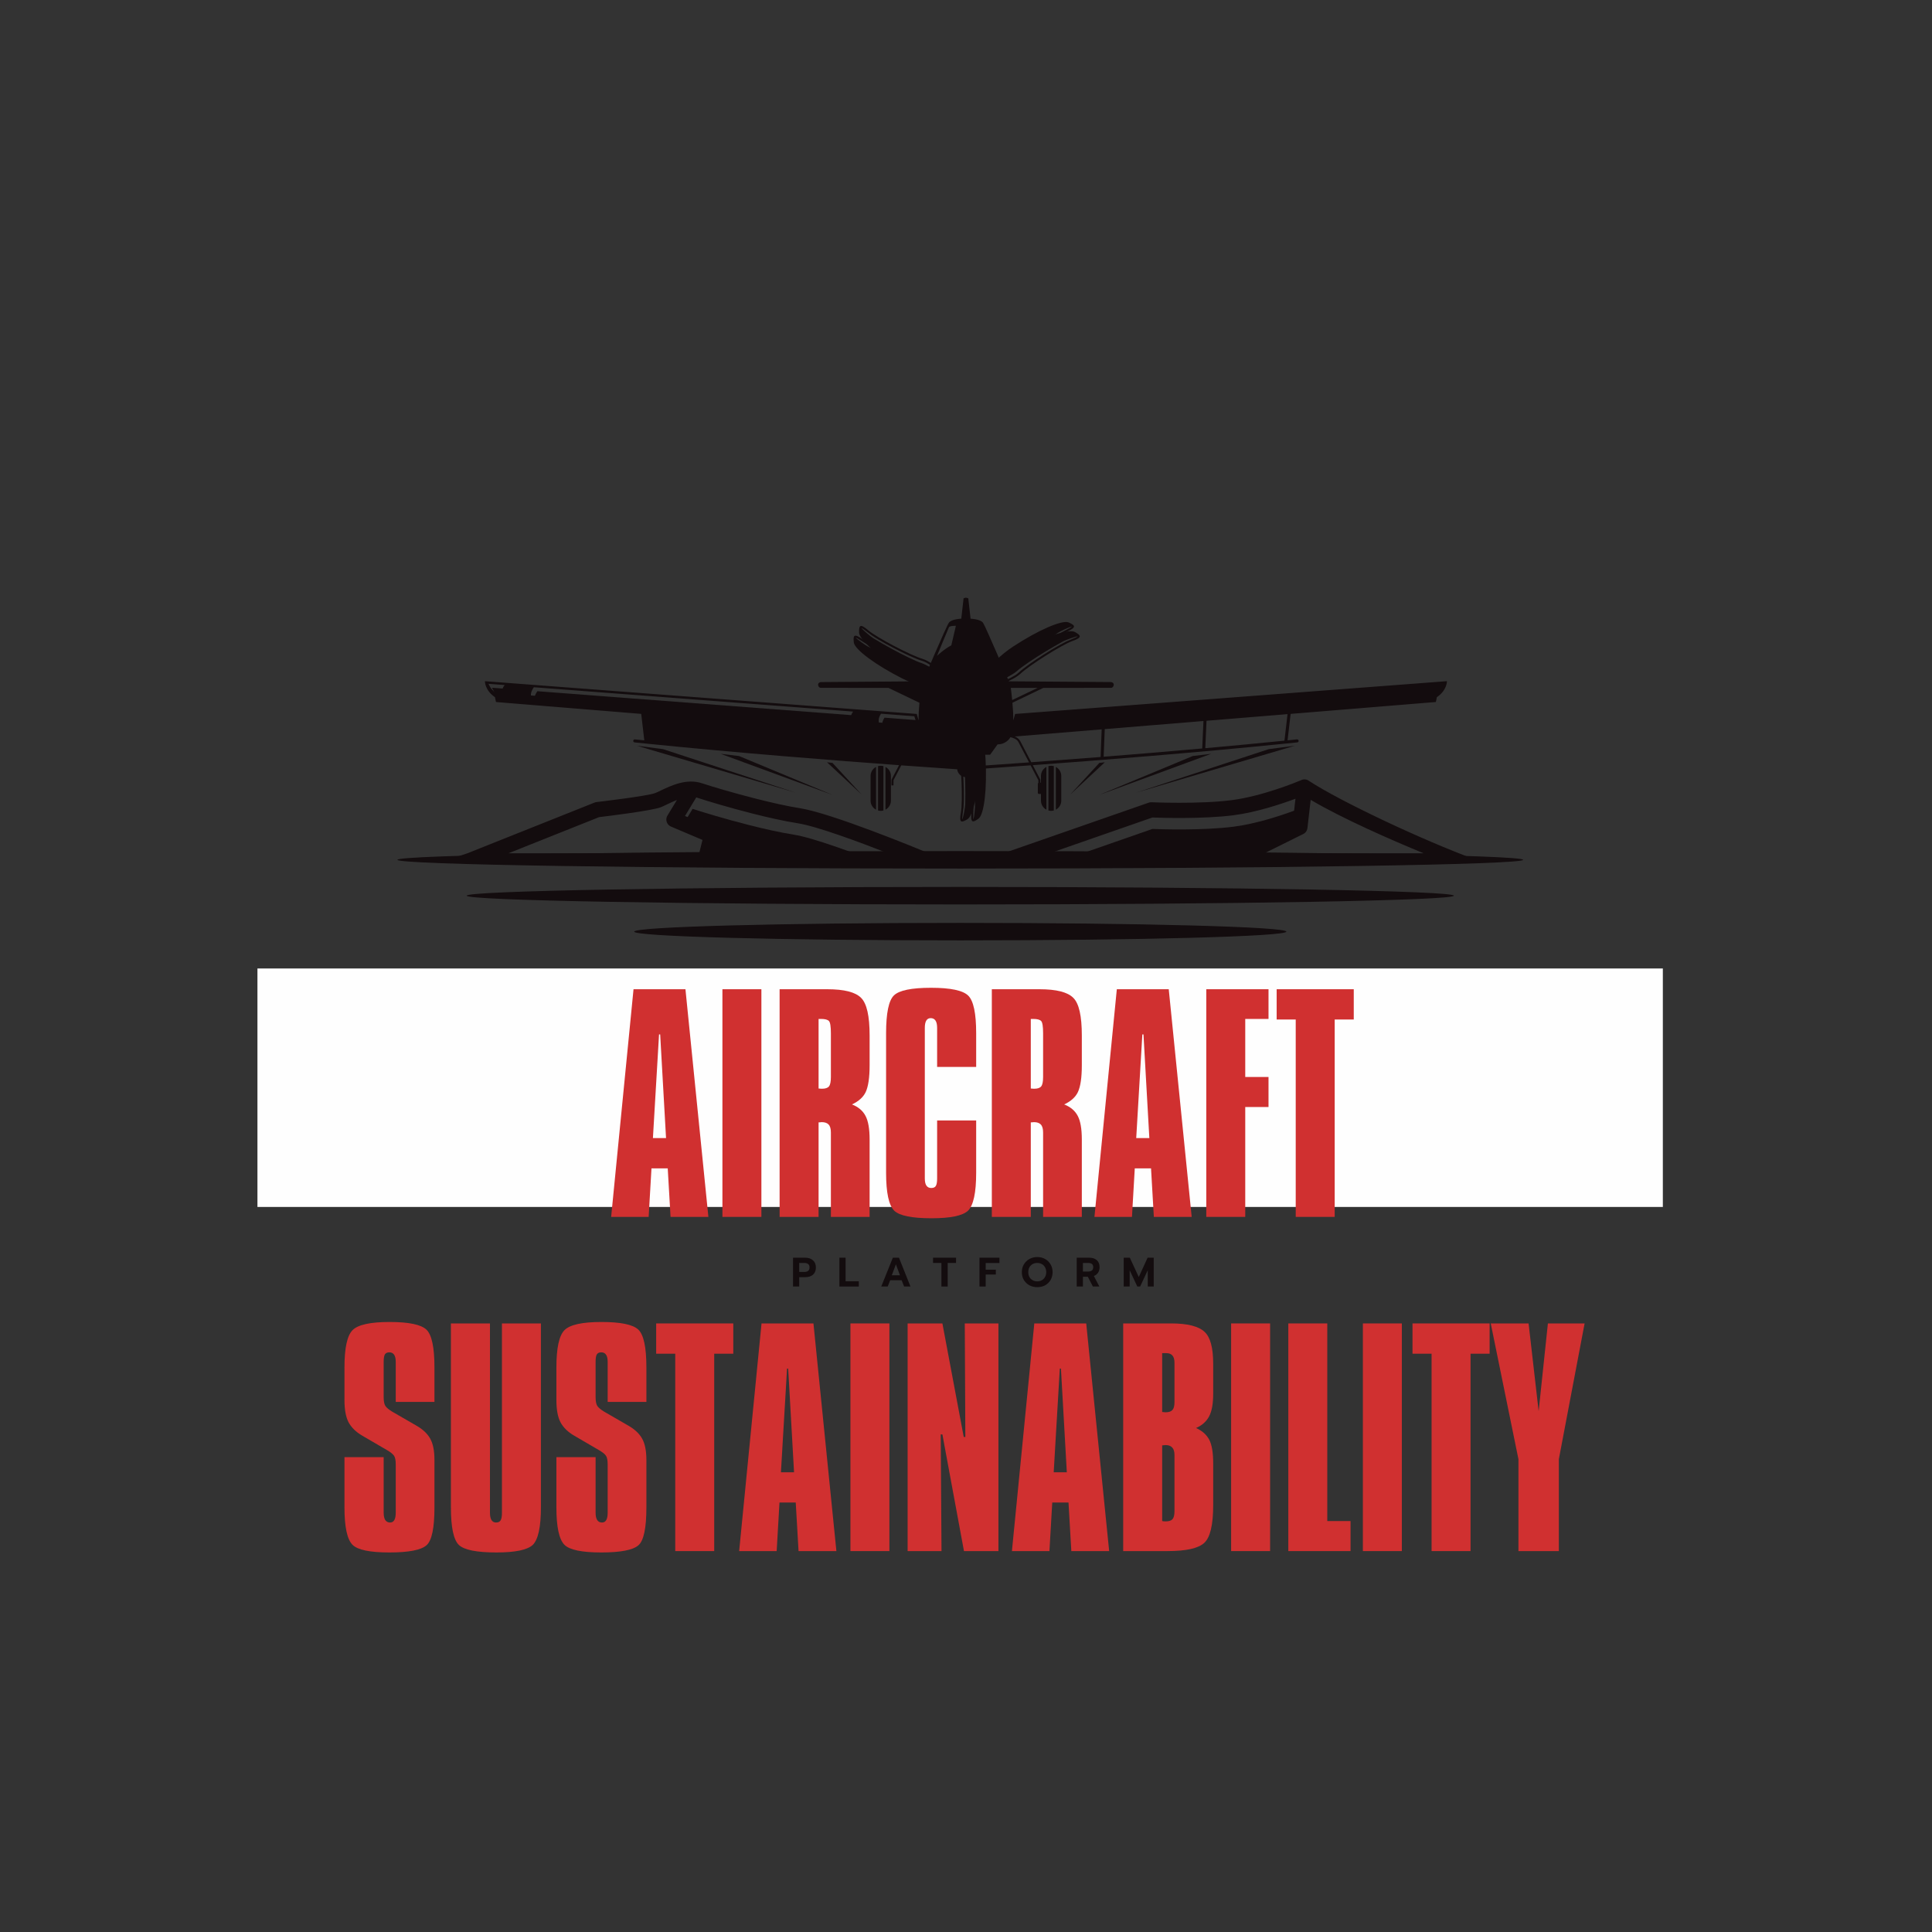 <svg xmlns="http://www.w3.org/2000/svg" xmlns:xlink="http://www.w3.org/1999/xlink" width="500" zoomAndPan="magnify" viewBox="0 0 375 375" height="500" preserveAspectRatio="xMidYMid meet" version="1.0"><rect x="0" y="0" width="375" height="375" fill="#333333" stroke="none"/><defs><g/><clipPath id="2f69a5595b"><path d="M 95 133 L 280 133 L 280 142 L 95 142 Z M 95 133 " clip-rule="nonzero"/></clipPath><clipPath id="cc3ecf4be2"><path d="M 103.734 135.754 L 165.895 140.594 C 165.789 140.293 165.695 139.672 166.27 138.887 L 104.301 134.164 C 104.062 134.5 103.684 135.145 103.734 135.754 M 98.094 135.316 C 98.094 134.914 98.176 134.238 98.652 133.734 L 95.5 133.492 C 95.5 133.492 95.883 134.531 96.855 135.219 Z M 271.238 135.754 L 209.078 140.594 C 209.184 140.293 209.277 139.672 208.703 138.887 L 270.672 134.164 C 270.91 134.5 271.289 135.145 271.238 135.754 Z M 276.879 135.316 C 276.879 134.914 276.797 134.238 276.32 133.734 L 279.469 133.492 C 279.469 133.492 279.09 134.531 278.113 135.219 Z M 203.285 139.297 C 203.508 139.629 203.883 140.32 203.688 141.012 L 196.254 141.594 L 196.82 139.793 Z M 171.684 139.297 C 171.465 139.629 171.09 140.32 171.285 141.012 L 178.719 141.594 L 178.152 139.793 Z M 171.684 139.297 " clip-rule="evenodd"/></clipPath><radialGradient gradientTransform="matrix(1, 0, 0, 1, 58.302, 116.004)" gradientUnits="userSpaceOnUse" r="65.115" cx="129.202" id="d8cc214947" cy="21.536" fx="129.202" fy="21.536"><stop stop-opacity="1" stop-color="rgb(7.5%, 4.7%, 5.499%)" offset="0"/><stop stop-opacity="1" stop-color="rgb(7.5%, 4.7%, 5.499%)" offset="1"/></radialGradient><clipPath id="5ce5109ca2"><path d="M 94 116.004 L 281 116.004 L 281 158 L 94 158 Z M 94 116.004 " clip-rule="nonzero"/></clipPath><clipPath id="832b205a0e"><path d="M 204.938 148.859 C 205.562 149.191 205.992 149.852 205.992 150.605 L 205.992 155.414 C 205.992 156.168 205.562 156.828 204.938 157.16 Z M 189.43 121.465 C 189.43 121.465 190.625 121.453 190.773 121.734 C 190.922 122.02 193.09 127.285 193.09 127.285 C 193.09 127.285 191.637 125.93 190.316 125.262 Z M 277.562 134.543 C 277.562 134.141 277.477 133.465 277.004 132.961 L 280.152 132.719 C 280.152 132.719 279.773 133.758 278.797 134.445 Z M 209.762 139.824 C 209.867 139.523 209.961 138.906 209.387 138.117 L 271.352 133.391 C 271.594 133.73 271.973 134.371 271.918 134.98 Z M 203.969 138.527 C 204.191 138.859 204.566 139.551 204.371 140.242 L 196.938 140.824 L 197.504 139.023 Z M 196.465 135.883 C 197.547 135.359 199.902 134.23 201.41 133.52 L 196.199 133.523 C 196.199 133.523 196.336 134.566 196.465 135.883 Z M 189.148 148.727 C 191.16 148.59 194.875 148.336 199.742 147.98 L 197.672 144.016 C 197.379 143.449 196.609 143.195 196.133 143.09 C 195.953 143.391 195.195 144.484 193.629 144.484 L 192.18 146.492 L 188.457 146.492 L 188.457 147.723 C 188.797 147.957 189.047 148.312 189.148 148.727 Z M 234.184 139.902 L 233.945 145.223 C 239.059 144.766 244.25 144.273 249.312 143.762 L 249.91 138.613 Z M 213.629 146.93 L 213.836 141.57 L 196.965 142.949 C 197.383 143.133 197.797 143.41 198.02 143.832 L 200.168 147.949 C 204.043 147.668 208.621 147.324 213.629 146.93 Z M 214.43 141.52 L 214.219 146.883 C 220.164 146.414 226.688 145.871 233.352 145.277 L 233.59 139.949 Z M 170.035 148.859 C 169.41 149.191 168.98 149.852 168.98 150.605 L 168.98 155.414 C 168.98 156.172 169.41 156.828 170.039 157.16 L 170.039 148.859 Z M 171.867 157.16 C 172.496 156.828 172.926 156.168 172.926 155.414 L 172.926 150.605 C 172.926 149.852 172.496 149.191 171.867 148.863 Z M 185.539 121.465 C 185.539 121.465 184.344 121.453 184.195 121.734 C 184.051 122.02 181.879 127.285 181.879 127.285 C 181.879 127.285 183.332 125.93 184.652 125.262 Z M 97.41 134.547 C 97.41 134.145 97.496 133.469 97.969 132.965 L 94.82 132.727 C 94.82 132.727 95.199 133.762 96.176 134.453 Z M 165.211 139.824 C 165.105 139.527 165.012 138.906 165.586 138.117 L 103.621 133.395 C 103.379 133.734 103 134.375 103.051 134.988 Z M 171.004 138.531 C 170.781 138.859 170.406 139.555 170.602 140.246 L 178.035 140.824 L 177.469 139.023 Z M 178.508 135.883 C 177.426 135.359 175.07 134.23 173.559 133.52 L 178.773 133.523 C 178.773 133.523 178.637 134.566 178.508 135.883 Z M 185.824 148.727 C 183.812 148.59 180.098 148.336 175.23 147.98 L 177.301 144.016 C 177.594 143.449 178.363 143.195 178.84 143.09 C 179.02 143.395 179.777 144.484 181.344 144.484 L 182.793 146.492 L 186.516 146.492 L 186.516 147.723 C 186.176 147.957 185.926 148.312 185.824 148.727 Z M 187.484 125.113 L 185.613 125.113 L 186.379 121.441 L 187.484 121.402 L 188.594 121.441 L 189.359 125.113 Z M 187.488 138.449 C 185.566 138.449 184.012 136.891 184.012 134.973 C 184.012 133.051 185.566 131.496 187.484 131.496 C 189.406 131.496 190.961 133.051 190.961 134.973 C 190.961 136.891 189.406 138.449 187.488 138.449 Z M 140.789 139.906 L 141.027 145.227 C 135.914 144.77 130.723 144.277 125.66 143.766 L 125.062 138.617 Z M 161.344 146.93 L 161.137 141.57 L 178.008 142.949 C 177.59 143.133 177.176 143.41 176.953 143.836 L 174.805 147.953 C 170.93 147.668 166.352 147.324 161.344 146.93 Z M 160.547 141.523 L 160.754 146.883 C 154.809 146.414 148.285 145.875 141.621 145.277 L 141.383 139.953 Z M 170.953 148.633 C 170.773 148.633 170.598 148.66 170.43 148.703 L 170.43 157.316 C 170.598 157.363 170.773 157.387 170.953 157.387 C 171.133 157.387 171.305 157.363 171.473 157.316 L 171.473 148.703 C 171.305 148.66 171.133 148.633 170.953 148.633 Z M 201.945 151.914 L 202.031 151.914 C 202.035 151.914 202.043 151.914 202.051 151.914 L 202.051 150.605 C 202.051 149.852 202.48 149.191 203.105 148.859 L 203.105 157.16 C 202.48 156.828 202.051 156.168 202.051 155.414 L 202.051 154.105 C 202.043 154.105 202.035 154.105 202.031 154.105 L 201.66 154.105 C 201.543 154.105 201.445 154.012 201.445 153.891 L 201.445 152.129 C 201.445 152.051 201.488 151.98 201.551 151.941 C 201.551 151.723 201.547 151.5 201.539 151.43 L 200.039 148.551 C 195.047 148.918 191.234 149.176 189.188 149.316 C 189.098 150.176 188.371 150.844 187.488 150.844 C 186.605 150.844 185.879 150.176 185.785 149.316 C 183.738 149.176 179.93 148.918 174.934 148.555 L 173.434 151.43 C 173.418 151.582 173.422 152.434 173.422 152.438 L 173.027 152.438 C 173.027 152.434 173.023 151.457 173.051 151.324 L 173.07 151.277 L 174.508 148.52 C 162.199 147.625 143.012 146.121 125.383 144.328 C 125.371 144.328 125.359 144.328 125.348 144.324 C 124.621 144.25 123.895 144.176 123.172 144.102 C 123.012 144.086 122.891 143.941 122.91 143.777 C 122.926 143.617 123.07 143.496 123.23 143.516 C 123.84 143.578 124.449 143.641 125.059 143.703 L 124.461 138.566 L 96.27 136.262 L 96.074 135.324 C 94.078 133.969 94.125 132.219 94.125 132.219 L 177.938 138.578 L 178.305 139.836 C 178.273 138.887 178.355 137.582 178.461 136.402 C 177.203 135.801 173.496 134.016 172.457 133.52 L 159.312 133.512 C 159.055 133.512 158.793 133.266 158.793 132.867 C 158.793 132.473 159.301 132.391 159.301 132.391 L 179.141 132.238 C 179.141 132.238 183.664 121.59 184.172 120.875 C 184.676 120.156 186.586 120.082 186.586 120.082 L 187.031 116.125 L 187.484 116.004 L 187.941 116.125 L 188.387 120.086 C 188.387 120.086 190.297 120.16 190.801 120.875 C 191.305 121.59 195.828 132.242 195.828 132.242 L 215.672 132.387 C 215.672 132.387 216.176 132.473 216.176 132.867 C 216.176 133.262 215.918 133.512 215.66 133.512 L 202.516 133.52 C 201.477 134.016 197.766 135.801 196.512 136.402 C 196.617 137.582 196.699 138.887 196.668 139.836 L 197.035 138.578 L 280.848 132.215 C 280.848 132.215 280.895 133.965 278.898 135.32 L 278.699 136.258 L 250.512 138.566 L 249.914 143.699 C 250.523 143.637 251.133 143.574 251.742 143.512 C 251.902 143.496 252.047 143.613 252.062 143.773 C 252.082 143.938 251.961 144.082 251.801 144.098 C 251.078 144.172 250.355 144.25 249.625 144.324 C 249.613 144.324 249.602 144.324 249.59 144.324 C 231.961 146.121 212.773 147.621 200.465 148.52 L 201.902 151.277 L 201.922 151.324 C 201.938 151.387 201.941 151.656 201.945 151.914 Z M 187.484 132.012 C 188.332 132.012 189.098 132.371 189.637 132.941 C 189.16 132.562 188.559 132.332 187.902 132.332 C 186.367 132.332 185.121 133.582 185.121 135.117 C 185.121 136.656 186.367 137.902 187.902 137.902 L 187.914 137.902 C 187.773 137.922 187.633 137.934 187.488 137.934 C 185.852 137.934 184.527 136.605 184.527 134.973 C 184.527 133.34 185.852 132.012 187.484 132.012 Z M 188.613 132.68 C 189.719 132.953 190.543 133.953 190.543 135.141 C 190.543 136.543 189.406 137.676 188.008 137.676 C 186.816 137.676 185.816 136.855 185.547 135.75 C 185.918 136.516 186.703 137.043 187.613 137.043 C 188.883 137.043 189.91 136.016 189.91 134.746 C 189.91 133.84 189.379 133.051 188.613 132.68 Z M 187.488 133.559 C 188.266 133.559 188.898 134.191 188.898 134.973 C 188.898 135.75 188.809 134.559 188.027 134.559 C 187.25 134.559 186.074 135.75 186.074 134.973 C 186.074 134.191 186.707 133.559 187.488 133.559 Z M 204.02 148.633 C 204.199 148.633 204.375 148.656 204.543 148.703 L 204.543 157.316 C 204.375 157.359 204.203 157.387 204.02 157.387 C 203.84 157.387 203.668 157.363 203.5 157.316 L 203.5 148.703 C 203.668 148.656 203.84 148.633 204.02 148.633 Z M 204.02 148.633 " clip-rule="evenodd"/></clipPath><radialGradient gradientTransform="matrix(1, 0, 0, 1, 58.302, 116.004)" gradientUnits="userSpaceOnUse" r="67.626" cx="129.202" id="5cc38b50e8" cy="20.688" fx="129.202" fy="20.688"><stop stop-opacity="1" stop-color="rgb(7.5%, 4.7%, 5.499%)" offset="0"/><stop stop-opacity="1" stop-color="rgb(7.5%, 4.7%, 5.499%)" offset="1"/></radialGradient><clipPath id="3115fe1ed7"><path d="M 207 144 L 252 144 L 252 155 L 207 155 Z M 207 144 " clip-rule="nonzero"/></clipPath><clipPath id="0bb1be72d0"><path d="M 235.082 146.316 L 213.348 154.301 L 231.523 146.742 Z M 251.324 144.746 L 220.527 153.848 L 246.285 145.402 Z M 214.445 147.957 L 207.727 154.227 L 213.379 148.082 Z M 214.445 147.957 " clip-rule="evenodd"/></clipPath><radialGradient gradientTransform="matrix(1, 0, 0, 1, 58.302, 116.004)" gradientUnits="userSpaceOnUse" r="15.782" cx="171.245" id="8d9f126a8f" cy="33.516" fx="171.245" fy="33.516"><stop stop-opacity="1" stop-color="rgb(7.5%, 4.7%, 5.499%)" offset="0"/><stop stop-opacity="1" stop-color="rgb(7.5%, 4.7%, 5.499%)" offset="1"/></radialGradient><clipPath id="24f0db6060"><path d="M 123 144 L 168 144 L 168 155 L 123 155 Z M 123 144 " clip-rule="nonzero"/></clipPath><clipPath id="e3a9c0544d"><path d="M 139.891 146.32 L 161.625 154.305 L 143.449 146.746 Z M 123.648 144.75 L 154.445 153.852 L 128.688 145.406 Z M 160.527 147.957 L 167.25 154.227 L 161.594 148.082 Z M 160.527 147.957 " clip-rule="evenodd"/></clipPath><radialGradient gradientTransform="matrix(1, 0, 0, 1, 58.302, 116.004)" gradientUnits="userSpaceOnUse" r="15.782" cx="87.159" id="5374001790" cy="33.519" fx="87.159" fy="33.519"><stop stop-opacity="1" stop-color="rgb(7.5%, 4.7%, 5.499%)" offset="0"/><stop stop-opacity="1" stop-color="rgb(7.5%, 4.7%, 5.499%)" offset="1"/></radialGradient><clipPath id="560469ea16"><path d="M 186 135 L 192 135 L 192 160 L 186 160 Z M 186 135 " clip-rule="nonzero"/></clipPath><clipPath id="3d75162278"><path d="M 187.133 141.613 C 187.098 142.398 187.082 143.188 187.117 143.969 C 187.145 144.52 187.199 145.191 187.379 145.715 C 187.496 146.066 187.594 146.434 187.68 146.797 C 187.789 147.262 187.883 147.73 187.973 148.203 C 188.184 149.316 188.359 150.445 188.508 151.57 C 188.668 152.758 188.801 153.957 188.891 155.152 C 188.926 155.641 188.957 156.133 188.965 156.625 C 188.977 157.125 188.84 158.75 188.953 159.035 C 189.109 158.566 189.285 156.637 189.25 156.047 C 189.168 154.711 189.039 153.371 188.887 152.039 C 188.742 150.781 188.574 149.523 188.371 148.273 C 188.281 147.75 188.188 147.227 188.082 146.703 C 187.996 146.301 187.902 145.891 187.789 145.496 C 187.613 144.91 187.562 144.16 187.535 143.547 C 187.504 142.668 187.523 141.781 187.566 140.91 C 187.633 139.449 187.766 137.996 187.926 136.547 C 187.566 137.254 187.18 140.645 187.133 141.613 M 187.957 135.742 C 187.957 135.742 190.949 141.344 191.285 147.164 C 191.621 152.98 191.035 158.098 189.934 158.895 C 188.836 159.691 188.352 159.82 188.555 157.699 C 188.758 155.574 187.793 148.152 187.008 145.84 C 186.227 143.527 187.223 136.668 187.223 136.668 Z M 187.957 135.742 " clip-rule="evenodd"/></clipPath><radialGradient gradientTransform="matrix(1, 0, 0, 1, 58.302, 116.004)" gradientUnits="userSpaceOnUse" r="8.534" cx="130.761" id="0f54634362" cy="31.577" fx="130.761" fy="31.577"><stop stop-opacity="1" stop-color="rgb(7.5%, 4.7%, 5.499%)" offset="0"/><stop stop-opacity="1" stop-color="rgb(7.5%, 4.7%, 5.499%)" offset="1"/></radialGradient><clipPath id="d12b9a8f7b"><path d="M 188 120 L 209 120 L 209 135 L 188 135 Z M 188 120 " clip-rule="nonzero"/></clipPath><clipPath id="63938389c5"><path d="M 193.879 131.887 C 194.574 131.527 195.27 131.148 195.926 130.723 C 196.391 130.426 196.941 130.043 197.309 129.625 C 197.555 129.348 197.824 129.082 198.094 128.824 C 198.441 128.496 198.801 128.18 199.164 127.867 C 200.023 127.125 200.91 126.414 201.812 125.719 C 202.762 124.988 203.73 124.273 204.723 123.598 C 205.129 123.32 205.539 123.051 205.961 122.797 C 206.387 122.535 207.863 121.844 208.051 121.602 C 207.566 121.699 205.809 122.512 205.316 122.84 C 204.199 123.578 203.105 124.359 202.031 125.156 C 201.012 125.91 200.004 126.684 199.027 127.488 C 198.617 127.824 198.211 128.168 197.812 128.523 C 197.504 128.797 197.195 129.082 196.914 129.383 C 196.496 129.824 195.871 130.246 195.352 130.574 C 194.609 131.043 193.832 131.465 193.051 131.867 C 191.758 132.535 190.434 133.152 189.094 133.734 C 189.891 133.695 193.016 132.332 193.879 131.887 M 188.383 134.109 C 188.383 134.109 191.738 128.719 196.609 125.52 C 201.477 122.316 206.199 120.266 207.441 120.82 C 208.68 121.375 209.031 121.73 207.094 122.617 C 205.156 123.5 199.211 128.051 197.602 129.883 C 195.992 131.715 189.551 134.285 189.551 134.285 Z M 188.383 134.109 " clip-rule="evenodd"/></clipPath><radialGradient gradientTransform="matrix(1, 0, 0, 1, 58.302, 116.004)" gradientUnits="userSpaceOnUse" r="8.564" cx="140.138" id="ea7d70b8b4" cy="11.503" fx="140.138" fy="11.503"><stop stop-opacity="1" stop-color="rgb(7.5%, 4.7%, 5.499%)" offset="0"/><stop stop-opacity="1" stop-color="rgb(7.5%, 4.7%, 5.499%)" offset="1"/></radialGradient><clipPath id="bd24b506e7"><path d="M 165 123 L 187 123 L 187 135 L 165 135 Z M 165 123 " clip-rule="nonzero"/></clipPath><clipPath id="01c4dfddc4"><path d="M 182.086 130.906 C 181.426 130.484 180.75 130.074 180.055 129.715 C 179.562 129.465 178.957 129.176 178.414 129.07 C 178.047 128.996 177.684 128.895 177.328 128.789 C 176.867 128.652 176.414 128.5 175.961 128.34 C 174.891 127.965 173.828 127.551 172.781 127.121 C 171.672 126.664 170.566 126.18 169.488 125.66 C 169.047 125.445 168.605 125.227 168.172 124.988 C 167.734 124.75 166.398 123.816 166.094 123.773 C 166.422 124.145 168.004 125.262 168.531 125.523 C 169.73 126.121 170.957 126.68 172.184 127.211 C 173.344 127.715 174.52 128.203 175.703 128.648 C 176.199 128.836 176.699 129.016 177.203 129.184 C 177.598 129.312 178 129.438 178.398 129.531 C 178.992 129.672 179.668 130.004 180.215 130.289 C 180.988 130.699 181.746 131.16 182.48 131.633 C 183.711 132.422 184.902 133.262 186.078 134.129 C 185.645 133.461 182.902 131.434 182.086 130.906 M 186.758 134.559 C 186.758 134.559 180.41 134.348 175.207 131.73 C 170 129.113 165.863 126.043 165.723 124.695 C 165.582 123.344 165.715 122.863 167.453 124.098 C 169.188 125.332 176.098 128.207 178.488 128.688 C 180.879 129.164 186.324 133.457 186.324 133.457 Z M 186.758 134.559 " clip-rule="evenodd"/></clipPath><radialGradient gradientTransform="matrix(1, 0, 0, 1, 58.302, 116.004)" gradientUnits="userSpaceOnUse" r="8.434" cx="117.934" id="c7581fefcd" cy="12.965" fx="117.934" fy="12.965"><stop stop-opacity="1" stop-color="rgb(7.5%, 4.7%, 5.499%)" offset="0"/><stop stop-opacity="1" stop-color="rgb(7.5%, 4.7%, 5.499%)" offset="1"/></radialGradient><clipPath id="3b01180f95"><path d="M 185 135 L 191 135 L 191 160 L 185 160 Z M 185 135 " clip-rule="nonzero"/></clipPath><clipPath id="fa75bf2d9c"><path d="M 186.543 141.555 C 186.438 142.328 186.348 143.117 186.316 143.898 C 186.293 144.449 186.289 145.121 186.418 145.66 C 186.504 146.023 186.566 146.395 186.617 146.766 C 186.688 147.238 186.742 147.715 186.785 148.188 C 186.898 149.32 186.969 150.457 187.016 151.59 C 187.066 152.789 187.094 153.992 187.074 155.191 C 187.066 155.688 187.051 156.18 187.016 156.668 C 186.984 157.168 186.699 158.773 186.789 159.066 C 186.984 158.613 187.336 156.707 187.352 156.117 C 187.391 154.781 187.383 153.434 187.352 152.098 C 187.32 150.828 187.27 149.559 187.176 148.297 C 187.137 147.766 187.09 147.238 187.027 146.711 C 186.98 146.297 186.926 145.883 186.844 145.477 C 186.723 144.879 186.738 144.129 186.77 143.512 C 186.816 142.637 186.918 141.758 187.035 140.887 C 187.238 139.445 187.496 138.008 187.789 136.578 C 187.363 137.25 186.68 140.59 186.543 141.555 M 187.895 135.781 C 187.895 135.781 190.367 141.629 190.18 147.453 C 189.988 153.277 188.945 158.32 187.777 159.016 C 186.609 159.711 186.117 159.793 186.512 157.699 C 186.902 155.605 186.609 148.121 186.039 145.75 C 185.469 143.379 187.074 136.633 187.074 136.633 Z M 187.895 135.781 " clip-rule="evenodd"/></clipPath><radialGradient gradientTransform="matrix(1, 0, 0, 1, 58.302, 116.004)" gradientUnits="userSpaceOnUse" r="8.506" cx="129.769" id="4d703cf408" cy="31.61" fx="129.769" fy="31.61"><stop stop-opacity="1" stop-color="rgb(7.5%, 4.7%, 5.499%)" offset="0"/><stop stop-opacity="1" stop-color="rgb(7.5%, 4.7%, 5.499%)" offset="1"/></radialGradient><clipPath id="f4a6d34dc3"><path d="M 188 122 L 210 122 L 210 135 L 188 135 Z M 188 122 " clip-rule="nonzero"/></clipPath><clipPath id="131c57823d"><path d="M 194.137 132.473 C 194.863 132.18 195.586 131.863 196.281 131.5 C 196.77 131.242 197.355 130.91 197.754 130.531 C 198.023 130.273 198.32 130.035 198.613 129.805 C 198.988 129.508 199.371 129.223 199.762 128.945 C 200.684 128.285 201.633 127.656 202.594 127.047 C 203.605 126.402 204.633 125.777 205.684 125.195 C 206.113 124.957 206.547 124.723 206.988 124.504 C 207.434 124.285 208.969 123.73 209.176 123.504 C 208.688 123.559 206.863 124.211 206.344 124.492 C 205.164 125.129 204.004 125.809 202.859 126.504 C 201.781 127.164 200.707 127.844 199.66 128.555 C 199.223 128.855 198.785 129.16 198.359 129.477 C 198.027 129.723 197.691 129.977 197.383 130.25 C 196.926 130.656 196.266 131.016 195.719 131.297 C 194.941 131.695 194.125 132.051 193.316 132.379 C 191.965 132.93 190.59 133.422 189.207 133.883 C 190.004 133.914 193.234 132.84 194.137 132.473 M 188.465 134.191 C 188.465 134.191 192.289 129.125 197.43 126.375 C 202.566 123.625 207.453 122.012 208.641 122.672 C 209.824 123.336 210.141 123.723 208.133 124.43 C 206.121 125.137 199.793 129.133 198.023 130.812 C 196.254 132.492 189.613 134.473 189.613 134.473 Z M 188.465 134.191 " clip-rule="evenodd"/></clipPath><radialGradient gradientTransform="matrix(1, 0, 0, 1, 58.302, 116.004)" gradientUnits="userSpaceOnUse" r="8.58" cx="140.741" id="6ad98a434e" cy="12.493" fx="140.741" fy="12.493"><stop stop-opacity="1" stop-color="rgb(7.5%, 4.7%, 5.499%)" offset="0"/><stop stop-opacity="1" stop-color="rgb(7.5%, 4.7%, 5.499%)" offset="1"/></radialGradient><clipPath id="c889c9d646"><path d="M 166 121 L 187 121 L 187 135 L 166 135 Z M 166 121 " clip-rule="nonzero"/></clipPath><clipPath id="c71a0477c8"><path d="M 182.48 130.438 C 181.863 129.953 181.223 129.484 180.562 129.066 C 180.098 128.77 179.516 128.43 178.988 128.273 C 178.629 128.168 178.277 128.031 177.93 127.895 C 177.488 127.719 177.047 127.523 176.613 127.328 C 175.578 126.859 174.559 126.352 173.555 125.824 C 172.488 125.27 171.434 124.691 170.406 124.074 C 169.984 123.82 169.562 123.562 169.156 123.285 C 168.742 123.008 167.492 121.961 167.195 121.891 C 167.488 122.289 168.961 123.543 169.465 123.852 C 170.605 124.555 171.773 125.223 172.949 125.863 C 174.059 126.469 175.188 127.059 176.324 127.609 C 176.805 127.84 177.285 128.066 177.773 128.277 C 178.152 128.441 178.543 128.602 178.934 128.734 C 179.512 128.93 180.152 129.32 180.672 129.652 C 181.406 130.129 182.117 130.656 182.809 131.195 C 183.961 132.09 185.074 133.035 186.168 134.004 C 185.793 133.297 183.246 131.031 182.48 130.438 M 186.805 134.492 C 186.805 134.492 180.504 133.711 175.555 130.637 C 170.605 127.559 166.762 124.133 166.742 122.773 C 166.727 121.414 166.898 120.945 168.52 122.336 C 170.137 123.723 176.758 127.207 179.098 127.898 C 181.438 128.59 186.473 133.355 186.473 133.355 Z M 186.805 134.492 " clip-rule="evenodd"/></clipPath><radialGradient gradientTransform="matrix(1, 0, 0, 1, 58.302, 116.004)" gradientUnits="userSpaceOnUse" r="8.451" cx="118.486" id="1be2609747" cy="11.988" fx="118.486" fy="11.988"><stop stop-opacity="1" stop-color="rgb(7.5%, 4.7%, 5.499%)" offset="0"/><stop stop-opacity="1" stop-color="rgb(7.5%, 4.7%, 5.499%)" offset="1"/></radialGradient><clipPath id="4babe1036f"><path d="M 203 157 L 252 157 L 252 168 L 203 168 Z M 203 157 " clip-rule="nonzero"/></clipPath><clipPath id="d078277b55"><path d="M 223.68 160.898 L 203.734 167.848 L 238.754 167.848 L 250.926 161.816 L 251.449 157.258 C 248.684 158.285 243.898 159.883 239.465 160.457 C 233.461 161.23 225.277 160.961 223.68 160.898 " clip-rule="evenodd"/></clipPath><radialGradient gradientTransform="matrix(1, 0, 0, 1, 58.302, 116.004)" gradientUnits="userSpaceOnUse" r="17.282" cx="169.312" id="7a06992edc" cy="46.541" fx="169.312" fy="46.541"><stop stop-opacity="1" stop-color="rgb(7.5%, 4.7%, 5.499%)" offset="0"/><stop stop-opacity="1" stop-color="rgb(7.5%, 4.7%, 5.499%)" offset="1"/></radialGradient><clipPath id="f7c0c52b13"><path d="M 132 157 L 172 157 L 172 168 L 132 168 Z M 132 157 " clip-rule="nonzero"/></clipPath><clipPath id="efdd61a73e"><path d="M 171.664 167.848 C 165.789 165.547 157.812 162.602 154.121 162.016 C 151.453 161.598 148.289 160.883 145.273 160.113 C 140.816 158.98 136.527 157.691 134.66 157.07 C 134.586 157.043 134.512 157.02 134.434 157 L 132.246 160.609 L 137.957 163.027 C 138.637 163.316 138.988 164.051 138.82 164.746 L 138.043 167.848 Z M 171.664 167.848 " clip-rule="evenodd"/></clipPath><radialGradient gradientTransform="matrix(1, 0, 0, 1, 58.302, 116.004)" gradientUnits="userSpaceOnUse" r="14.457" cx="93.666" id="9e183eccca" cy="46.413" fx="93.666" fy="46.413"><stop stop-opacity="1" stop-color="rgb(7.5%, 4.7%, 5.499%)" offset="0"/><stop stop-opacity="1" stop-color="rgb(7.5%, 4.7%, 5.499%)" offset="1"/></radialGradient><clipPath id="191e887153"><path d="M 86 151 L 287 151 L 287 167 L 86 167 Z M 86 151 " clip-rule="nonzero"/></clipPath><clipPath id="c79aa98dd0"><path d="M 135.707 165.621 L 136.355 163.031 L 130.238 160.438 C 130.172 160.41 130.109 160.379 130.047 160.34 C 129.352 159.918 129.125 159.012 129.547 158.312 L 131.391 155.273 C 130.707 155.539 130.059 155.852 129.504 156.117 C 129.039 156.34 128.625 156.539 128.293 156.672 C 126.566 157.363 117.688 158.438 116.293 158.602 L 98.695 165.621 Z M 135.145 154.777 L 132.957 158.383 L 138.668 160.805 C 139.348 161.09 139.699 161.828 139.527 162.523 L 139.531 162.523 L 138.754 165.625 L 172.375 165.625 C 166.5 163.324 158.523 160.379 154.832 159.793 C 152.16 159.375 149 158.66 145.984 157.891 C 141.527 156.758 137.238 155.469 135.371 154.848 C 135.297 154.82 135.223 154.797 135.145 154.777 Z M 252.516 151.445 C 252.77 151.316 253.062 151.254 253.363 151.289 C 253.641 151.32 253.891 151.426 254.098 151.586 C 260.094 155.516 276.004 163.035 286.484 166.891 L 86.961 166.891 C 88.246 166.461 89.258 166.09 90.727 165.621 L 115.289 155.824 C 115.438 155.754 115.598 155.703 115.773 155.684 C 115.801 155.68 125.691 154.527 127.191 153.926 C 127.5 153.805 127.844 153.641 128.23 153.453 C 130.273 152.473 133.273 151.035 136.297 152.043 C 138.059 152.633 142.223 153.879 146.711 155.02 C 149.715 155.785 152.797 156.484 155.281 156.875 C 161.418 157.848 177.965 164.652 180.301 165.625 L 194.75 165.625 L 222.941 155.805 C 223.121 155.738 223.316 155.707 223.516 155.715 C 223.543 155.715 232.688 156.129 239.09 155.305 C 245.012 154.539 251.652 151.809 252.516 151.445 Z M 251.449 155.035 C 248.684 156.062 243.898 157.66 239.465 158.234 C 233.461 159.008 225.277 158.738 223.68 158.676 L 203.734 165.621 L 238.754 165.621 L 250.926 159.594 Z M 276.324 165.621 C 269.898 162.969 260.559 158.891 254.402 155.246 L 253.773 160.727 C 253.711 161.27 253.363 161.711 252.895 161.914 L 245.414 165.621 Z M 276.324 165.621 " clip-rule="nonzero"/></clipPath><radialGradient gradientTransform="matrix(1, 0, 0, 1, 58.302, 116.004)" gradientUnits="userSpaceOnUse" r="70.768" cx="128.438" id="9e893dd870" cy="43.075" fx="128.438" fy="43.075"><stop stop-opacity="1" stop-color="rgb(7.5%, 4.7%, 5.499%)" offset="0"/><stop stop-opacity="1" stop-color="rgb(7.5%, 4.7%, 5.499%)" offset="1"/></radialGradient><clipPath id="2ed4d3f9fc"><path d="M 90 172 L 283 172 L 283 176 L 90 176 Z M 90 172 " clip-rule="nonzero"/></clipPath><clipPath id="eaf9f471d2"><path d="M 186.387 172.152 C 239.305 172.152 282.199 172.914 282.199 173.852 C 282.199 174.789 239.305 175.551 186.387 175.551 C 133.473 175.551 90.578 174.789 90.578 173.852 C 90.578 172.914 133.473 172.152 186.387 172.152 " clip-rule="evenodd"/></clipPath><radialGradient gradientTransform="matrix(1, 0, 0, 1, 58.302, 116.004)" gradientUnits="userSpaceOnUse" r="67.769" cx="128.103" id="68929465c8" cy="57.84" fx="128.103" fy="57.84"><stop stop-opacity="1" stop-color="rgb(7.5%, 4.7%, 5.499%)" offset="0"/><stop stop-opacity="1" stop-color="rgb(7.5%, 4.7%, 5.499%)" offset="1"/></radialGradient><clipPath id="2d5d0ceb6f"><path d="M 123 179 L 250 179 L 250 183 L 123 183 Z M 123 179 " clip-rule="nonzero"/></clipPath><clipPath id="381825c013"><path d="M 186.387 179.133 C 221.344 179.133 249.684 179.891 249.684 180.828 C 249.684 181.766 221.344 182.527 186.387 182.527 C 151.43 182.527 123.094 181.77 123.094 180.832 C 123.094 179.891 151.43 179.133 186.387 179.133 " clip-rule="evenodd"/></clipPath><radialGradient gradientTransform="matrix(1, 0, 0, 1, 58.302, 116.004)" gradientUnits="userSpaceOnUse" r="44.779" cx="128.103" id="0e18c405cf" cy="64.817" fx="128.103" fy="64.817"><stop stop-opacity="1" stop-color="rgb(7.5%, 4.7%, 5.499%)" offset="0"/><stop stop-opacity="1" stop-color="rgb(7.5%, 4.7%, 5.499%)" offset="1"/></radialGradient><clipPath id="96f0f252d6"><path d="M 77 165 L 296 165 L 296 169 L 77 169 Z M 77 165 " clip-rule="nonzero"/></clipPath><clipPath id="fa371a4053"><path d="M 186.387 165.191 C 246.723 165.191 295.637 165.953 295.637 166.891 C 295.637 167.828 246.723 168.586 186.387 168.586 C 126.055 168.586 77.141 167.828 77.141 166.891 C 77.141 165.953 126.055 165.191 186.387 165.191 " clip-rule="evenodd"/></clipPath><radialGradient gradientTransform="matrix(1, 0, 0, 1, 58.302, 116.004)" gradientUnits="userSpaceOnUse" r="77.269" cx="128.104" id="190e24e249" cy="50.878" fx="128.104" fy="50.878"><stop stop-opacity="1" stop-color="rgb(7.5%, 4.7%, 5.499%)" offset="0"/><stop stop-opacity="1" stop-color="rgb(7.5%, 4.7%, 5.499%)" offset="1"/></radialGradient><clipPath id="17534898bb"><path d="M 231.082 230.23 L 314.473 230.23 L 314.473 233.004 L 231.082 233.004 Z M 231.082 230.23 " clip-rule="nonzero"/></clipPath><radialGradient gradientTransform="matrix(1, 0, 0, 1, 58.302, 116.004)" gradientUnits="userSpaceOnUse" r="29.503" cx="214.506" id="dd30ccfd13" cy="115.603" fx="214.506" fy="115.603"><stop stop-opacity="1" stop-color="rgb(7.5%, 4.7%, 5.499%)" offset="0"/><stop stop-opacity="1" stop-color="rgb(7.5%, 4.7%, 5.499%)" offset="1"/></radialGradient><clipPath id="f58ea8da2e"><path d="M 58.301 230.23 L 141.691 230.23 L 141.691 233.004 L 58.301 233.004 Z M 58.301 230.23 " clip-rule="nonzero"/></clipPath><radialGradient gradientTransform="matrix(1, 0, 0, 1, 58.302, 116.004)" gradientUnits="userSpaceOnUse" r="29.503" cx="41.701" id="8d15351133" cy="115.603" fx="41.701" fy="115.603"><stop stop-opacity="1" stop-color="rgb(7.5%, 4.7%, 5.499%)" offset="0"/><stop stop-opacity="1" stop-color="rgb(7.5%, 4.7%, 5.499%)" offset="1"/></radialGradient><clipPath id="f11fe4f643"><path d="M 49.969 187.977 L 322.758 187.977 L 322.758 234.445 L 49.969 234.445 Z M 49.969 187.977 " clip-rule="nonzero"/></clipPath></defs><g clip-path="url(#2f69a5595b)"><g clip-path="url(#cc3ecf4be2)"><path fill="url(#d8cc214947)" d="M 95.5 133.492 L 95.5 141.594 L 279.469 141.594 L 279.469 133.492 Z M 95.5 133.492 " fill-rule="nonzero"/></g></g><g clip-path="url(#5ce5109ca2)"><g clip-path="url(#832b205a0e)"><path fill="url(#5cc38b50e8)" d="M 94.078 116.004 L 94.078 157.387 L 280.895 157.387 L 280.895 116.004 Z M 94.078 116.004 " fill-rule="nonzero"/></g></g><g clip-path="url(#3115fe1ed7)"><g clip-path="url(#0bb1be72d0)"><path fill="url(#8d9f126a8f)" d="M 207.727 144.746 L 207.727 154.301 L 251.324 154.301 L 251.324 144.746 Z M 207.727 144.746 " fill-rule="nonzero"/></g></g><g clip-path="url(#24f0db6060)"><g clip-path="url(#e3a9c0544d)"><path fill="url(#5374001790)" d="M 123.648 144.75 L 123.648 154.305 L 167.25 154.305 L 167.25 144.75 Z M 123.648 144.75 " fill-rule="nonzero"/></g></g><g clip-path="url(#560469ea16)"><g clip-path="url(#3d75162278)"><path fill="url(#0f54634362)" d="M 186.227 135.742 L 186.227 159.82 L 191.621 159.82 L 191.621 135.742 Z M 186.227 135.742 " fill-rule="nonzero"/></g></g><g clip-path="url(#d12b9a8f7b)"><g clip-path="url(#63938389c5)"><path fill="url(#ea7d70b8b4)" d="M 188.383 120.266 L 188.383 134.285 L 209.031 134.285 L 209.031 120.266 Z M 188.383 120.266 " fill-rule="nonzero"/></g></g><g clip-path="url(#bd24b506e7)"><g clip-path="url(#01c4dfddc4)"><path fill="url(#c7581fefcd)" d="M 165.582 122.863 L 165.582 134.559 L 186.758 134.559 L 186.758 122.863 Z M 165.582 122.863 " fill-rule="nonzero"/></g></g><g clip-path="url(#3b01180f95)"><g clip-path="url(#fa75bf2d9c)"><path fill="url(#4d703cf408)" d="M 185.469 135.781 L 185.469 159.793 L 190.367 159.793 L 190.367 135.781 Z M 185.469 135.781 " fill-rule="nonzero"/></g></g><g clip-path="url(#f4a6d34dc3)"><g clip-path="url(#131c57823d)"><path fill="url(#6ad98a434e)" d="M 188.465 122.012 L 188.465 134.473 L 210.141 134.473 L 210.141 122.012 Z M 188.465 122.012 " fill-rule="nonzero"/></g></g><g clip-path="url(#c889c9d646)"><g clip-path="url(#c71a0477c8)"><path fill="url(#1be2609747)" d="M 166.727 120.945 L 166.727 134.492 L 186.805 134.492 L 186.805 120.945 Z M 166.727 120.945 " fill-rule="nonzero"/></g></g><g clip-path="url(#4babe1036f)"><g clip-path="url(#d078277b55)"><path fill="url(#7a06992edc)" d="M 203.734 157.258 L 203.734 167.848 L 251.449 167.848 L 251.449 157.258 Z M 203.734 157.258 " fill-rule="nonzero"/></g></g><g clip-path="url(#f7c0c52b13)"><g clip-path="url(#efdd61a73e)"><path fill="url(#9e183eccca)" d="M 132.246 157 L 132.246 167.848 L 171.664 167.848 L 171.664 157 Z M 132.246 157 " fill-rule="nonzero"/></g></g><g clip-path="url(#191e887153)"><g clip-path="url(#c79aa98dd0)"><path fill="url(#9e893dd870)" d="M 86.961 151.035 L 86.961 166.891 L 286.484 166.891 L 286.484 151.035 Z M 86.961 151.035 " fill-rule="nonzero"/></g></g><g clip-path="url(#2ed4d3f9fc)"><g clip-path="url(#eaf9f471d2)"><path fill="url(#68929465c8)" d="M 90.578 172.152 L 90.578 175.551 L 282.199 175.551 L 282.199 172.152 Z M 90.578 172.152 " fill-rule="nonzero"/></g></g><g clip-path="url(#2d5d0ceb6f)"><g clip-path="url(#381825c013)"><path fill="url(#0e18c405cf)" d="M 123.094 179.133 L 123.094 182.527 L 249.684 182.527 L 249.684 179.133 Z M 123.094 179.133 " fill-rule="nonzero"/></g></g><g clip-path="url(#96f0f252d6)"><g clip-path="url(#fa371a4053)"><path fill="url(#190e24e249)" d="M 77.141 165.191 L 77.141 168.586 L 295.637 168.586 L 295.637 165.191 Z M 77.141 165.191 " fill-rule="nonzero"/></g></g><g clip-path="url(#17534898bb)"><path fill="url(#dd30ccfd13)" d="M 231.082 230.23 L 231.082 233.004 L 314.473 233.004 L 314.473 230.23 Z M 231.082 230.23 " fill-rule="nonzero"/></g><g clip-path="url(#f58ea8da2e)"><path fill="url(#8d15351133)" d="M 58.301 230.23 L 58.301 233.004 L 141.691 233.004 L 141.691 230.23 Z M 58.301 230.23 " fill-rule="nonzero"/></g><g clip-path="url(#f11fe4f643)"><path fill="#fefefe" d="M 49.969 187.977 L 323.016 187.977 L 323.016 234.266 L 49.969 234.266 Z M 49.969 187.977 " fill-opacity="1" fill-rule="nonzero"/></g><g fill="#d03030" fill-opacity="1"><g transform="translate(117.748, 236.198)"><g><path d="M 8.984 -15.297 L 11.531 -15.297 L 10.391 -35.422 L 10.172 -35.422 Z M 15.297 -44.188 L 19.75 0 L 12.406 0 L 11.859 -9.422 L 8.703 -9.422 L 8.156 0 L 0.875 0 L 5.219 -44.188 Z M 15.297 -44.188 "/></g></g></g><g fill="#d03030" fill-opacity="1"><g transform="translate(138.316, 236.198)"><g><path d="M 9.469 -44.188 L 9.469 0 L 1.906 0 L 1.906 -44.188 Z M 9.469 -44.188 "/></g></g></g><g fill="#d03030" fill-opacity="1"><g transform="translate(149.416, 236.198)"><g><path d="M 9.469 -24.922 C 9.539 -24.922 9.648 -24.91 9.797 -24.891 C 9.941 -24.879 10.051 -24.875 10.125 -24.875 C 10.781 -24.875 11.234 -25.023 11.484 -25.328 C 11.734 -25.641 11.859 -26.25 11.859 -27.156 L 11.859 -35.641 C 11.859 -36.953 11.734 -37.742 11.484 -38.016 C 11.234 -38.285 10.723 -38.422 9.953 -38.422 L 9.469 -38.422 Z M 11.156 -44.188 C 14.457 -44.188 16.648 -43.625 17.734 -42.5 C 18.828 -41.414 19.375 -38.988 19.375 -35.219 L 19.375 -29.438 C 19.375 -27.039 19.117 -25.301 18.609 -24.219 C 18.141 -23.238 17.254 -22.441 15.953 -21.828 C 17.18 -21.348 18.055 -20.609 18.578 -19.609 C 19.109 -18.617 19.375 -17.086 19.375 -15.016 L 19.375 0 L 11.859 0 L 11.859 -16.375 C 11.859 -17.102 11.711 -17.617 11.422 -17.922 C 11.141 -18.234 10.688 -18.391 10.062 -18.391 C 9.988 -18.391 9.891 -18.379 9.766 -18.359 C 9.641 -18.348 9.539 -18.344 9.469 -18.344 L 9.469 0 L 1.906 0 L 1.906 -44.188 Z M 11.156 -44.188 "/></g></g></g><g fill="#d03030" fill-opacity="1"><g transform="translate(170.365, 236.198)"><g><path d="M 19.109 -29.109 L 11.531 -29.109 L 11.531 -36.688 C 11.531 -37.945 11.113 -38.578 10.281 -38.578 C 9.52 -38.578 9.141 -37.945 9.141 -36.688 L 9.141 -7.453 C 9.141 -6.223 9.555 -5.609 10.391 -5.609 C 10.828 -5.609 11.125 -5.742 11.281 -6.016 C 11.445 -6.285 11.531 -6.766 11.531 -7.453 L 11.531 -18.719 L 19.109 -18.719 L 19.109 -8.547 C 19.109 -4.703 18.582 -2.254 17.531 -1.203 C 16.477 -0.223 14.117 0.266 10.453 0.266 C 6.641 0.266 4.223 -0.223 3.203 -1.203 C 2.148 -2.254 1.625 -4.703 1.625 -8.547 L 1.625 -35.641 C 1.625 -39.566 2.133 -42.02 3.156 -43 C 4.176 -43.977 6.57 -44.469 10.344 -44.469 C 14.145 -44.469 16.555 -43.957 17.578 -42.938 C 18.598 -41.926 19.109 -39.492 19.109 -35.641 Z M 19.109 -29.109 "/></g></g></g><g fill="#d03030" fill-opacity="1"><g transform="translate(190.607, 236.198)"><g><path d="M 9.469 -24.922 C 9.539 -24.922 9.648 -24.91 9.797 -24.891 C 9.941 -24.879 10.051 -24.875 10.125 -24.875 C 10.781 -24.875 11.234 -25.023 11.484 -25.328 C 11.734 -25.641 11.859 -26.25 11.859 -27.156 L 11.859 -35.641 C 11.859 -36.953 11.734 -37.742 11.484 -38.016 C 11.234 -38.285 10.723 -38.422 9.953 -38.422 L 9.469 -38.422 Z M 11.156 -44.188 C 14.457 -44.188 16.648 -43.625 17.734 -42.5 C 18.828 -41.414 19.375 -38.988 19.375 -35.219 L 19.375 -29.438 C 19.375 -27.039 19.117 -25.301 18.609 -24.219 C 18.141 -23.238 17.254 -22.441 15.953 -21.828 C 17.18 -21.348 18.055 -20.609 18.578 -19.609 C 19.109 -18.617 19.375 -17.086 19.375 -15.016 L 19.375 0 L 11.859 0 L 11.859 -16.375 C 11.859 -17.102 11.711 -17.617 11.422 -17.922 C 11.141 -18.234 10.688 -18.391 10.062 -18.391 C 9.988 -18.391 9.891 -18.379 9.766 -18.359 C 9.641 -18.348 9.539 -18.344 9.469 -18.344 L 9.469 0 L 1.906 0 L 1.906 -44.188 Z M 11.156 -44.188 "/></g></g></g><g fill="#d03030" fill-opacity="1"><g transform="translate(211.556, 236.198)"><g><path d="M 8.984 -15.297 L 11.531 -15.297 L 10.391 -35.422 L 10.172 -35.422 Z M 15.297 -44.188 L 19.75 0 L 12.406 0 L 11.859 -9.422 L 8.703 -9.422 L 8.156 0 L 0.875 0 L 5.219 -44.188 Z M 15.297 -44.188 "/></g></g></g><g fill="#d03030" fill-opacity="1"><g transform="translate(232.124, 236.198)"><g><path d="M 14.094 -44.188 L 14.094 -38.422 L 9.578 -38.422 L 9.578 -27.156 L 14.094 -27.156 L 14.094 -21.328 L 9.578 -21.328 L 9.578 0 L 2.016 0 L 2.016 -44.188 Z M 14.094 -44.188 "/></g></g></g><g fill="#d03030" fill-opacity="1"><g transform="translate(247.359, 236.198)"><g><path d="M 15.406 -44.188 L 15.406 -38.312 L 11.703 -38.312 L 11.703 0 L 4.141 0 L 4.141 -38.312 L 0.438 -38.312 L 0.438 -44.188 Z M 15.406 -44.188 "/></g></g></g><g fill="#d03030" fill-opacity="1"><g transform="translate(65.329, 301.065)"><g><path d="M 19 -28.953 L 11.484 -28.953 L 11.484 -36.734 C 11.484 -37.961 11.066 -38.578 10.234 -38.578 C 9.828 -38.578 9.539 -38.441 9.375 -38.172 C 9.219 -37.898 9.141 -37.422 9.141 -36.734 L 9.141 -29.875 C 9.141 -29.082 9.254 -28.508 9.484 -28.156 C 9.723 -27.812 10.172 -27.441 10.828 -27.047 L 15.453 -24.375 C 16.723 -23.656 17.629 -22.805 18.172 -21.828 C 18.723 -20.848 19 -19.469 19 -17.688 L 19 -8.484 C 19 -4.492 18.488 -2.047 17.469 -1.141 C 16.414 -0.203 14.004 0.266 10.234 0.266 C 6.492 0.266 4.117 -0.223 3.109 -1.203 C 2.055 -2.254 1.531 -4.68 1.531 -8.484 L 1.531 -18.234 L 9.141 -18.234 L 9.141 -7.453 C 9.141 -6.18 9.555 -5.547 10.391 -5.547 C 11.117 -5.547 11.484 -6.18 11.484 -7.453 L 11.484 -16.812 C 11.484 -17.613 11.375 -18.176 11.156 -18.5 C 10.938 -18.832 10.484 -19.195 9.797 -19.594 L 4.953 -22.422 C 3.723 -23.148 2.844 -24.02 2.312 -25.031 C 1.789 -26.051 1.531 -27.484 1.531 -29.328 L 1.531 -35.641 C 1.531 -39.422 2.055 -41.836 3.109 -42.891 C 4.16 -43.941 6.551 -44.469 10.281 -44.469 C 13.988 -44.469 16.367 -43.977 17.422 -43 C 18.473 -42.02 19 -39.566 19 -35.641 Z M 19 -28.953 "/></g></g></g><g fill="#d03030" fill-opacity="1"><g transform="translate(85.788, 301.065)"><g><path d="M 9.312 -44.188 L 9.312 -7.453 C 9.312 -6.18 9.707 -5.547 10.5 -5.547 C 10.906 -5.547 11.195 -5.68 11.375 -5.953 C 11.551 -6.234 11.641 -6.734 11.641 -7.453 L 11.641 -44.188 L 19.203 -44.188 L 19.203 -8.484 C 19.203 -4.68 18.676 -2.254 17.625 -1.203 C 16.57 -0.223 14.219 0.266 10.562 0.266 C 6.719 0.266 4.285 -0.223 3.266 -1.203 C 2.242 -2.211 1.734 -4.641 1.734 -8.484 L 1.734 -44.188 Z M 9.312 -44.188 "/></g></g></g><g fill="#d03030" fill-opacity="1"><g transform="translate(106.465, 301.065)"><g><path d="M 19 -28.953 L 11.484 -28.953 L 11.484 -36.734 C 11.484 -37.961 11.066 -38.578 10.234 -38.578 C 9.828 -38.578 9.539 -38.441 9.375 -38.172 C 9.219 -37.898 9.141 -37.422 9.141 -36.734 L 9.141 -29.875 C 9.141 -29.082 9.254 -28.508 9.484 -28.156 C 9.723 -27.812 10.172 -27.441 10.828 -27.047 L 15.453 -24.375 C 16.723 -23.656 17.629 -22.805 18.172 -21.828 C 18.723 -20.848 19 -19.469 19 -17.688 L 19 -8.484 C 19 -4.492 18.488 -2.047 17.469 -1.141 C 16.414 -0.203 14.004 0.266 10.234 0.266 C 6.492 0.266 4.117 -0.223 3.109 -1.203 C 2.055 -2.254 1.531 -4.68 1.531 -8.484 L 1.531 -18.234 L 9.141 -18.234 L 9.141 -7.453 C 9.141 -6.18 9.555 -5.547 10.391 -5.547 C 11.117 -5.547 11.484 -6.18 11.484 -7.453 L 11.484 -16.812 C 11.484 -17.613 11.375 -18.176 11.156 -18.5 C 10.938 -18.832 10.484 -19.195 9.797 -19.594 L 4.953 -22.422 C 3.723 -23.148 2.844 -24.02 2.312 -25.031 C 1.789 -26.051 1.531 -27.484 1.531 -29.328 L 1.531 -35.641 C 1.531 -39.422 2.055 -41.836 3.109 -42.891 C 4.16 -43.941 6.551 -44.469 10.281 -44.469 C 13.988 -44.469 16.367 -43.977 17.422 -43 C 18.473 -42.02 19 -39.566 19 -35.641 Z M 19 -28.953 "/></g></g></g><g fill="#d03030" fill-opacity="1"><g transform="translate(126.924, 301.065)"><g><path d="M 15.406 -44.188 L 15.406 -38.312 L 11.703 -38.312 L 11.703 0 L 4.141 0 L 4.141 -38.312 L 0.438 -38.312 L 0.438 -44.188 Z M 15.406 -44.188 "/></g></g></g><g fill="#d03030" fill-opacity="1"><g transform="translate(142.594, 301.065)"><g><path d="M 8.984 -15.297 L 11.531 -15.297 L 10.391 -35.422 L 10.172 -35.422 Z M 15.297 -44.188 L 19.75 0 L 12.406 0 L 11.859 -9.422 L 8.703 -9.422 L 8.156 0 L 0.875 0 L 5.219 -44.188 Z M 15.297 -44.188 "/></g></g></g><g fill="#d03030" fill-opacity="1"><g transform="translate(163.162, 301.065)"><g><path d="M 9.469 -44.188 L 9.469 0 L 1.906 0 L 1.906 -44.188 Z M 9.469 -44.188 "/></g></g></g><g fill="#d03030" fill-opacity="1"><g transform="translate(174.263, 301.065)"><g><path d="M 8.656 -44.188 L 12.797 -22.156 L 13.109 -22.156 L 13 -44.188 L 19.531 -44.188 L 19.531 0 L 12.844 0 L 8.656 -22.641 L 8.328 -22.641 L 8.484 0 L 1.906 0 L 1.906 -44.188 Z M 8.656 -44.188 "/></g></g></g><g fill="#d03030" fill-opacity="1"><g transform="translate(195.538, 301.065)"><g><path d="M 8.984 -15.297 L 11.531 -15.297 L 10.391 -35.422 L 10.172 -35.422 Z M 15.297 -44.188 L 19.75 0 L 12.406 0 L 11.859 -9.422 L 8.703 -9.422 L 8.156 0 L 0.875 0 L 5.219 -44.188 Z M 15.297 -44.188 "/></g></g></g><g fill="#d03030" fill-opacity="1"><g transform="translate(216.106, 301.065)"><g><path d="M 9.469 -5.828 C 9.613 -5.785 9.848 -5.766 10.172 -5.766 C 10.797 -5.766 11.234 -5.91 11.484 -6.203 C 11.734 -6.492 11.859 -7.004 11.859 -7.734 L 11.859 -18.672 C 11.859 -19.941 11.281 -20.578 10.125 -20.578 C 10.051 -20.578 9.941 -20.566 9.797 -20.547 C 9.648 -20.523 9.539 -20.516 9.469 -20.516 Z M 9.469 -27 C 9.539 -27 9.648 -26.988 9.797 -26.969 C 9.941 -26.945 10.051 -26.938 10.125 -26.938 C 10.738 -26.938 11.18 -27.082 11.453 -27.375 C 11.723 -27.664 11.859 -28.172 11.859 -28.891 L 11.859 -36.578 C 11.859 -37.805 11.332 -38.422 10.281 -38.422 L 9.469 -38.422 Z M 11.203 -44.188 C 14.367 -44.188 16.531 -43.645 17.688 -42.562 C 18.812 -41.539 19.375 -39.473 19.375 -36.359 L 19.375 -30.531 C 19.375 -28.602 19.109 -27.141 18.578 -26.141 C 18.055 -25.148 17.211 -24.398 16.047 -23.891 C 17.242 -23.348 18.098 -22.586 18.609 -21.609 C 19.117 -20.629 19.375 -19.102 19.375 -17.031 L 19.375 -8.922 C 19.375 -5.078 18.789 -2.629 17.625 -1.578 C 16.469 -0.523 14.094 0 10.5 0 L 1.906 0 L 1.906 -44.188 Z M 11.203 -44.188 "/></g></g></g><g fill="#d03030" fill-opacity="1"><g transform="translate(237.055, 301.065)"><g><path d="M 9.469 -44.188 L 9.469 0 L 1.906 0 L 1.906 -44.188 Z M 9.469 -44.188 "/></g></g></g><g fill="#d03030" fill-opacity="1"><g transform="translate(248.155, 301.065)"><g><path d="M 9.469 -44.188 L 9.469 -5.828 L 13.984 -5.828 L 13.984 0 L 1.906 0 L 1.906 -44.188 Z M 9.469 -44.188 "/></g></g></g><g fill="#d03030" fill-opacity="1"><g transform="translate(262.629, 301.065)"><g><path d="M 9.469 -44.188 L 9.469 0 L 1.906 0 L 1.906 -44.188 Z M 9.469 -44.188 "/></g></g></g><g fill="#d03030" fill-opacity="1"><g transform="translate(273.729, 301.065)"><g><path d="M 15.406 -44.188 L 15.406 -38.312 L 11.703 -38.312 L 11.703 0 L 4.141 0 L 4.141 -38.312 L 0.438 -38.312 L 0.438 -44.188 Z M 15.406 -44.188 "/></g></g></g><g fill="#d03030" fill-opacity="1"><g transform="translate(289.4, 301.065)"><g><path d="M 7.297 -44.188 L 9.25 -27.156 L 11.047 -44.188 L 18.172 -44.188 L 13.172 -17.844 L 13.172 0 L 5.328 0 L 5.328 -17.844 L -0.047 -44.188 Z M 7.297 -44.188 "/></g></g></g><g fill="#d03030" fill-opacity="1"><g transform="translate(307.236, 301.065)"><g/></g></g><g fill="#130c0e" fill-opacity="1"><g transform="translate(153.505, 249.713)"><g><path d="M 0.422 -5.594 L 2.766 -5.594 C 3.398 -5.594 3.906 -5.426 4.281 -5.094 C 4.664 -4.758 4.859 -4.297 4.859 -3.703 C 4.859 -3.098 4.672 -2.629 4.297 -2.297 C 3.922 -1.973 3.41 -1.812 2.766 -1.812 L 1.625 -1.812 L 1.625 0 L 0.422 0 Z M 2.594 -2.828 C 3.281 -2.828 3.625 -3.117 3.625 -3.703 C 3.625 -4.023 3.531 -4.25 3.344 -4.375 C 3.164 -4.508 2.914 -4.578 2.594 -4.578 L 1.625 -4.578 L 1.625 -2.828 Z M 2.594 -2.828 "/></g></g></g><g fill="#130c0e" fill-opacity="1"><g transform="translate(162.505, 249.713)"><g><path d="M 0.422 -5.594 L 1.625 -5.594 L 1.625 -1.016 L 4.188 -1.016 L 4.188 0 L 0.422 0 Z M 0.422 -5.594 "/></g></g></g><g fill="#130c0e" fill-opacity="1"><g transform="translate(170.801, 249.713)"><g><path d="M 2.5 -5.594 L 3.688 -5.594 L 5.922 0 L 4.688 0 L 4.203 -1.219 L 1.984 -1.219 L 1.5 0 L 0.25 0 Z M 3.875 -2.188 L 3.094 -4.312 L 2.297 -2.188 Z M 3.875 -2.188 "/></g></g></g><g fill="#130c0e" fill-opacity="1"><g transform="translate(180.977, 249.713)"><g><path d="M 1.75 -4.578 L 0.125 -4.578 L 0.125 -5.594 L 4.594 -5.594 L 4.594 -4.578 L 2.969 -4.578 L 2.969 0 L 1.75 0 Z M 1.75 -4.578 "/></g></g></g><g fill="#130c0e" fill-opacity="1"><g transform="translate(189.697, 249.713)"><g><path d="M 0.422 -5.594 L 4.297 -5.594 L 4.297 -4.562 L 1.625 -4.562 L 1.625 -3.266 L 3.594 -3.266 L 3.594 -2.328 L 1.625 -2.328 L 1.625 0 L 0.422 0 Z M 0.422 -5.594 "/></g></g></g><g fill="#130c0e" fill-opacity="1"><g transform="translate(198.089, 249.713)"><g><path d="M 3.25 0.125 C 2.688 0.125 2.176 0.004 1.719 -0.234 C 1.27 -0.484 0.91 -0.828 0.641 -1.266 C 0.379 -1.711 0.25 -2.223 0.25 -2.797 C 0.25 -3.359 0.379 -3.859 0.641 -4.297 C 0.91 -4.742 1.27 -5.094 1.719 -5.344 C 2.176 -5.594 2.688 -5.719 3.25 -5.719 C 3.812 -5.719 4.316 -5.594 4.766 -5.344 C 5.211 -5.094 5.566 -4.742 5.828 -4.297 C 6.086 -3.859 6.219 -3.359 6.219 -2.797 C 6.219 -2.223 6.086 -1.711 5.828 -1.266 C 5.566 -0.828 5.211 -0.484 4.766 -0.234 C 4.316 0.004 3.812 0.125 3.25 0.125 Z M 3.25 -1 C 3.57 -1 3.863 -1.07 4.125 -1.219 C 4.383 -1.363 4.594 -1.57 4.75 -1.844 C 4.906 -2.113 4.984 -2.43 4.984 -2.797 C 4.984 -3.148 4.906 -3.461 4.75 -3.734 C 4.602 -4.004 4.395 -4.211 4.125 -4.359 C 3.863 -4.504 3.57 -4.578 3.25 -4.578 C 2.914 -4.578 2.613 -4.504 2.344 -4.359 C 2.082 -4.211 1.875 -4.004 1.719 -3.734 C 1.57 -3.461 1.5 -3.148 1.5 -2.797 C 1.5 -2.43 1.57 -2.113 1.719 -1.844 C 1.875 -1.57 2.086 -1.363 2.359 -1.219 C 2.629 -1.07 2.926 -1 3.25 -1 Z M 3.25 -1 "/></g></g></g><g fill="#130c0e" fill-opacity="1"><g transform="translate(208.569, 249.713)"><g><path d="M 0.422 -5.594 L 2.844 -5.594 C 3.477 -5.594 3.973 -5.43 4.328 -5.109 C 4.68 -4.797 4.859 -4.344 4.859 -3.75 C 4.859 -3.332 4.758 -2.977 4.562 -2.688 C 4.375 -2.395 4.102 -2.18 3.75 -2.047 L 4.812 0 L 3.562 0 L 2.578 -1.891 L 1.625 -1.891 L 1.625 0 L 0.422 0 Z M 2.625 -2.906 C 2.938 -2.906 3.18 -2.973 3.359 -3.109 C 3.535 -3.242 3.625 -3.457 3.625 -3.75 C 3.625 -4.051 3.535 -4.266 3.359 -4.391 C 3.18 -4.516 2.938 -4.578 2.625 -4.578 L 1.625 -4.578 L 1.625 -2.906 Z M 2.625 -2.906 "/></g></g></g><g fill="#130c0e" fill-opacity="1"><g transform="translate(217.689, 249.713)"><g><path d="M 0.422 -5.594 L 1.609 -5.594 L 3.344 -1.844 L 5.062 -5.594 L 6.25 -5.594 L 6.25 0 L 5.094 0 L 5.094 -3.172 L 3.609 0 L 3.062 0 L 1.578 -3.172 L 1.578 0 L 0.422 0 Z M 0.422 -5.594 "/></g></g></g></svg>
